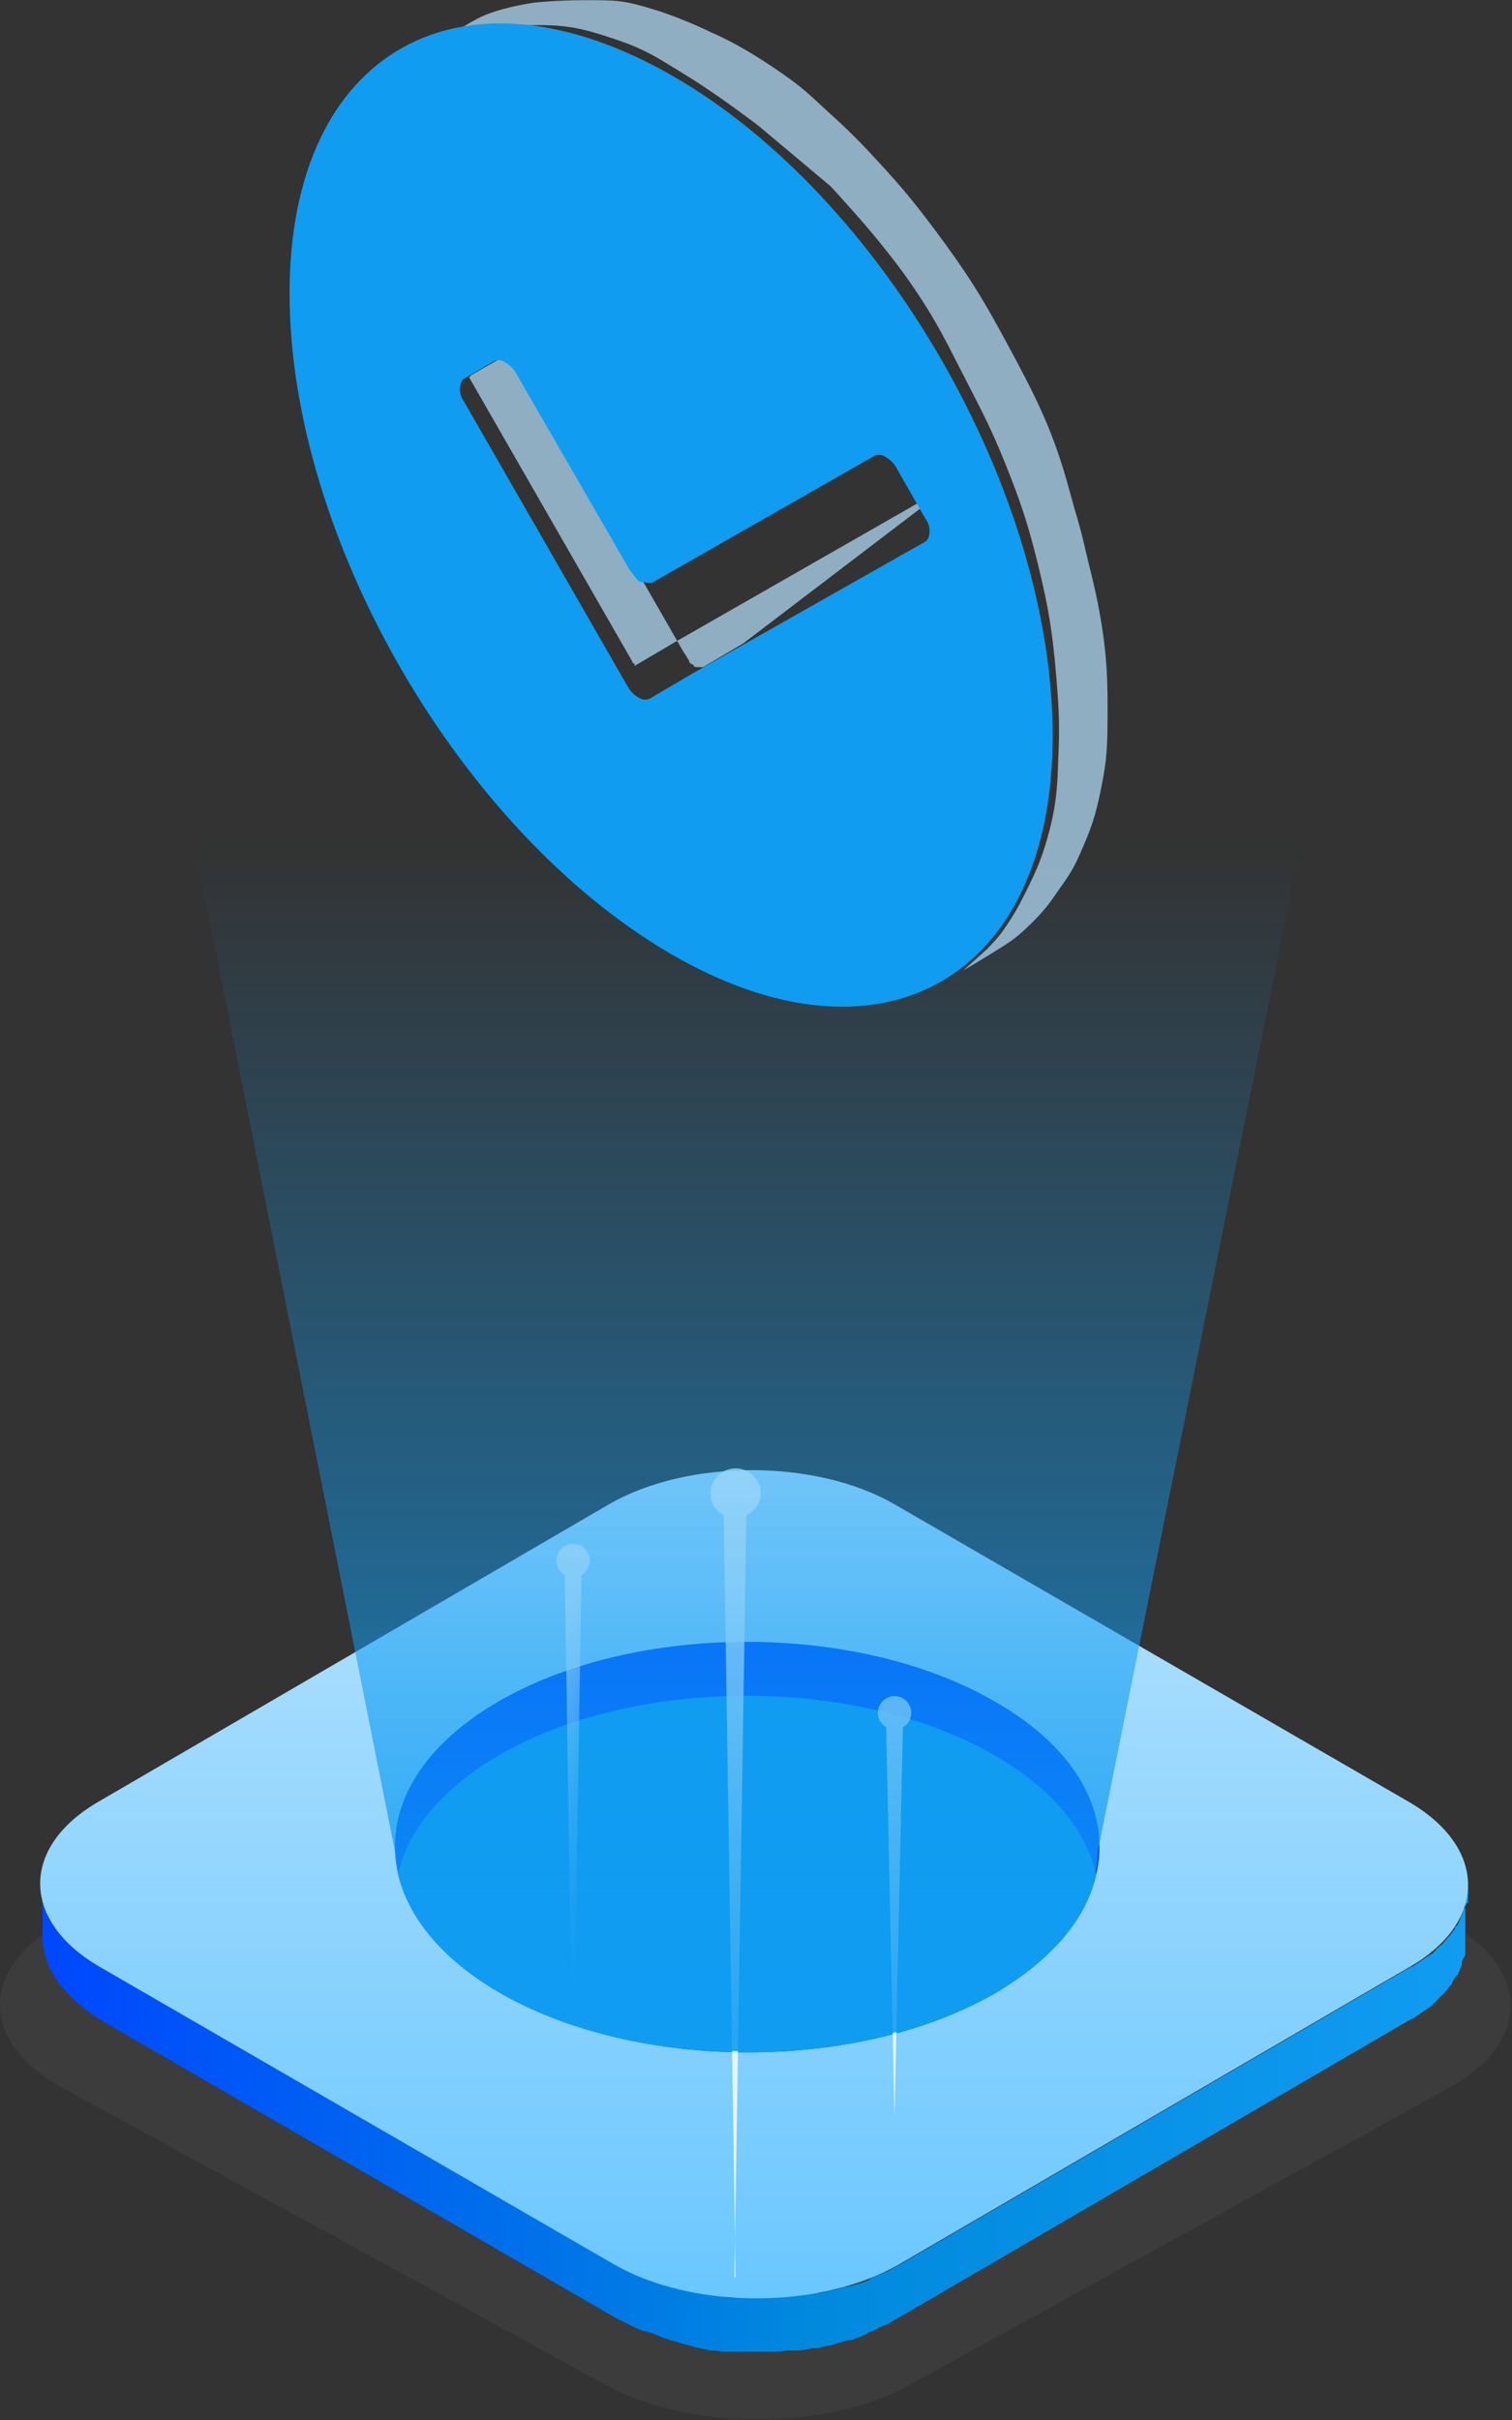 <svg width="325" height="520" viewBox="0 0 325 520" fill="none" xmlns="http://www.w3.org/2000/svg">
<rect x="0" y="0" width="325" height="520" fill="#333333" stroke="none"/>
<g opacity="0.2">
<path fill-rule="evenodd" clip-rule="evenodd" d="M311.194 413.125C329.172 422.912 329.172 438.879 311.45 448.666L195.359 512.538C177.38 522.325 148.357 522.325 130.378 512.538L13.516 448.666C-4.462 438.879 -4.462 422.912 13.259 413.125L129.351 349.253C147.33 339.466 176.353 339.466 194.331 349.253L311.194 413.125Z" fill="#606060"/>
</g>
<path fill-rule="evenodd" clip-rule="evenodd" d="M315.56 405.913V408.489C315.56 408.746 315.56 409.004 315.303 409.004C315.046 409.004 315.303 409.262 315.046 409.519C315.019 409.714 314.929 409.895 314.789 410.034C314.789 410.292 314.532 410.292 314.532 410.549C314.532 410.807 314.276 411.064 314.276 411.322C314.276 411.579 314.019 411.579 314.019 411.837C314.019 412.095 313.762 412.352 313.762 412.61C313.762 412.867 313.505 412.867 313.505 413.125C313.505 413.382 313.248 413.64 312.991 413.897C312.734 414.155 312.734 414.155 312.734 414.412C312.734 414.67 312.221 414.928 312.221 415.185L311.964 415.443C311.707 415.958 311.193 416.215 310.937 416.73L310.68 416.988C310.423 417.246 310.166 417.761 309.652 418.018L309.139 418.533C308.882 418.791 308.625 418.791 308.625 419.048C308.625 419.306 308.111 419.306 308.111 419.563C308.111 419.821 307.598 419.821 307.341 420.079C307.084 420.336 306.827 420.336 306.57 420.594C306.314 420.851 306.057 420.851 305.8 421.109C305.543 421.366 305.286 421.366 305.029 421.624C304.772 421.881 304.516 421.881 304.259 422.139C303.976 422.41 303.618 422.59 303.231 422.654L193.561 486.526C192.534 487.041 191.763 487.556 190.736 488.071C190.479 488.071 190.222 488.328 189.965 488.328C188.938 488.844 188.167 489.101 187.14 489.616C186.998 489.616 186.883 489.732 186.883 489.874C185.897 490.332 184.864 490.678 183.801 490.904C183.063 491.197 182.282 491.371 181.489 491.419C180.9 491.625 180.3 491.797 179.692 491.934C178.921 492.192 178.151 492.192 177.38 492.449C176.609 492.707 176.096 492.707 175.582 492.707H174.812C173.784 492.964 172.757 492.964 171.73 493.222H170.959C170.348 493.18 169.736 493.268 169.161 493.479C168.134 493.479 167.106 493.737 166.336 493.737H157.86C157.165 493.779 156.469 493.691 155.805 493.479C155.035 493.479 154.264 493.222 153.751 493.222C153.237 493.222 152.467 492.964 151.696 492.964C150.903 492.916 150.123 492.743 149.384 492.449C148.871 492.449 148.1 492.192 147.587 492.192C146.559 491.934 145.789 491.677 145.018 491.419C144.248 491.161 143.734 491.161 143.22 490.904C142.707 490.646 142.707 490.646 142.193 490.646C141.296 490.416 140.433 490.069 139.625 489.616C139.368 489.616 139.111 489.359 138.854 489.359C138.04 489.125 137.262 488.778 136.542 488.328C136.286 488.071 135.772 488.071 135.515 487.813L132.433 486.268L21.992 422.396C13.516 417.503 9.15 411.064 9.15 404.368V416.215C9.15 422.654 13.516 429.093 21.992 434.244L132.433 498.115L135.515 499.661C135.772 499.918 136.286 499.918 136.542 500.176C137.313 500.433 137.827 500.691 138.597 500.948H138.854C139.111 500.948 139.368 501.206 139.625 501.206C140.521 501.437 141.385 501.783 142.193 502.236C142.45 502.236 142.707 502.494 143.22 502.494C143.415 502.521 143.595 502.611 143.734 502.751C143.991 502.751 144.505 503.009 144.761 503.009L147.33 503.781C147.612 503.747 147.895 503.842 148.1 504.039C148.462 504 148.826 504.092 149.128 504.296C149.898 504.554 150.669 504.554 151.439 504.811C151.799 504.801 152.154 504.89 152.467 505.069H153.417C154.187 505.069 154.958 505.327 155.472 505.327H166.002C166.951 505.381 167.903 505.294 168.827 505.069H171.396C172.44 505.024 173.475 504.851 174.478 504.554H175.505C175.938 504.493 176.367 504.407 176.789 504.296C177.56 504.039 178.33 504.039 179.101 503.781C179.69 503.575 180.29 503.403 180.899 503.266C181.637 502.973 182.417 502.799 183.21 502.751C183.467 502.751 183.467 502.751 183.724 502.494C184.621 502.263 185.484 501.916 186.292 501.463C186.434 501.463 186.549 501.348 186.549 501.206C187.536 500.885 188.484 500.453 189.374 499.918C189.631 499.918 189.888 499.661 190.145 499.661C191.115 499.2 192.059 498.684 192.97 498.115L302.641 434.244C302.898 434.244 302.898 433.986 303.154 433.986C303.411 433.986 303.411 433.729 303.668 433.729C303.925 433.729 304.182 433.471 304.439 433.213C304.695 432.956 304.952 432.956 305.209 432.698C305.466 432.441 305.723 432.441 305.98 432.183C306.236 431.926 306.493 431.926 306.75 431.668C307.007 431.411 307.264 431.411 307.521 431.153C307.777 430.896 308.034 430.896 308.034 430.638C308.034 430.38 308.548 430.38 308.548 430.123L308.805 429.865L309.062 429.608L310.089 428.578L310.346 428.32C310.764 427.957 311.112 427.521 311.373 427.032L311.63 426.775C311.887 426.517 312.144 426.26 312.144 426.002C312.144 425.745 312.401 425.745 312.401 425.487C312.401 425.229 312.657 424.972 312.914 424.714C313.086 424.543 313.257 424.371 313.428 424.199C313.428 423.942 313.685 423.684 313.685 423.427C313.685 423.169 313.941 423.169 313.941 422.912C313.941 422.654 314.198 422.396 314.198 422.139V421.598C314.225 421.403 314.316 421.222 314.455 421.083C314.455 420.825 314.455 420.825 314.712 420.568C314.969 420.31 314.712 420.053 314.969 420.053V405.115C315.56 405.398 315.56 405.656 315.56 405.913Z" fill="url(#paint0_linear)"/>
<path fill-rule="evenodd" clip-rule="evenodd" d="M302.718 387.113C319.669 396.899 319.926 412.867 302.975 422.654L193.304 486.526C176.353 496.313 148.871 496.313 131.919 486.526L21.478 422.654C4.527 412.867 4.27 396.899 21.221 387.113L130.892 323.241C147.843 313.454 175.325 313.454 192.277 323.241L302.718 387.113Z" fill="url(#paint1_linear)"/>
<path fill-rule="evenodd" clip-rule="evenodd" d="M235.606 402.823C233.551 412.095 226.359 420.851 214.288 428.062C184.751 445.318 136.979 445.318 107.186 428.062C94.857 420.851 87.666 411.837 85.611 402.565C82.529 389.43 89.721 375.78 106.929 365.736C136.465 348.48 184.494 348.48 214.031 365.736C231.573 375.78 238.765 389.688 235.606 402.823Z" fill="url(#paint2_linear)"/>
<path fill-rule="evenodd" clip-rule="evenodd" d="M235.606 402.823C233.551 412.095 226.359 420.851 214.288 428.063C184.751 445.318 136.979 445.318 107.186 428.063C94.858 420.851 87.666 411.837 85.611 402.565C87.666 393.294 94.858 384.537 106.929 377.326C136.466 360.07 184.495 360.07 214.031 377.326C226.436 384.537 233.628 393.551 235.606 402.823Z" fill="url(#paint3_linear)"/>
<path fill-rule="evenodd" clip-rule="evenodd" d="M126.783 335.346C126.783 333.354 125.173 331.74 123.187 331.74C121.201 331.74 119.591 333.354 119.591 335.346C119.597 336.624 120.283 337.802 121.389 338.436L123.187 451.757L124.985 338.436C126.091 337.802 126.777 336.624 126.783 335.346Z" fill="url(#paint4_linear)"/>
<path fill-rule="evenodd" clip-rule="evenodd" d="M163.511 320.923C163.511 317.936 161.096 315.515 158.117 315.515C155.138 315.515 152.723 317.936 152.723 320.923C152.71 322.881 153.805 324.678 155.549 325.559L158.117 489.359H157.86L160.429 325.559C162.273 324.752 163.477 322.94 163.511 320.923Z" fill="url(#paint5_linear)"/>
<path fill-rule="evenodd" clip-rule="evenodd" d="M195.873 368.054C195.873 366.766 195.187 365.576 194.075 364.932C192.962 364.287 191.591 364.287 190.479 364.932C189.366 365.576 188.681 366.766 188.681 368.054C188.687 369.332 189.372 370.51 190.479 371.145L192.277 454.848L194.075 371.145C195.181 370.51 195.866 369.332 195.873 368.054Z" fill="url(#paint6_linear)"/>
<path fill-rule="evenodd" clip-rule="evenodd" d="M279.859 180.045H41.512L84.918 397.93C84.962 399.401 85.134 400.866 85.431 402.308C87.486 411.58 94.678 420.594 107.006 427.805C136.799 445.061 184.572 445.061 214.108 427.805C226.18 420.851 233.371 411.837 235.426 402.565C235.724 401.037 235.896 399.486 235.939 397.93L279.859 180.045Z" fill="url(#paint7_linear)"/>
<g opacity="0.7">
<path fill-rule="evenodd" clip-rule="evenodd" d="M159.742 138.269L151.109 143.353H150.093C149.585 143.353 149.078 143.353 149.078 142.845C148.537 142.797 148.109 142.369 148.062 141.828C147.554 141.32 147.554 140.811 147.046 140.303L112.006 79.302C111.617 78.895 111.431 78.335 111.498 77.776V76.506V75.489C111.498 74.981 112.006 74.981 112.006 74.472L101.341 80.572L100.833 81.081L135.874 142.082C135.874 142.217 135.927 142.346 136.023 142.442C136.118 142.537 136.247 142.59 136.382 142.59V143.099L145.015 138.015L194.783 109.548L205.447 103.448L159.742 138.269Z" fill="#B6E3FF"/>
<path d="M153.051 7.042C153.051 7.042 158.052 9.041 165.551 14.041C173.051 19.041 173.713 20.163 178.551 24.541C182.851 28.433 185.125 30.774 189.051 35.041C194.029 40.45 196.652 43.653 201.051 49.541C207.568 58.263 210.878 63.462 216.051 73.041C222.703 85.359 226.45 92.514 230.052 106.042C231.234 110.483 232.029 112.561 233.051 117.042C234.168 121.936 235.106 125.111 236.051 130.042C237.973 140.059 238.154 145.842 238.052 156.041C237.995 161.717 237.705 164.484 236.551 170.042C235.459 175.302 234.686 177.611 232.551 182.542C230.99 186.148 230.314 187.329 228.051 190.542C226.062 193.366 225.051 195.042 222.051 198.042C220.06 200.033 218.382 201.542 216.051 203.041C212.588 205.271 207.051 208.541 207.051 208.541L212.051 204.042C212.051 204.042 214.269 201.862 215.551 200.041C217.769 196.893 218.83 194.986 220.551 191.541C222.984 186.676 224.178 183.804 225.552 178.541C227.289 171.886 227.303 167.916 227.552 161.041C227.77 154.989 227.548 151.577 227.052 145.541C226.257 135.88 225.374 130.454 223.052 121.042C220.937 112.468 219.343 107.735 216.051 99.541C213.154 92.328 211.109 88.454 207.551 81.541C203.551 73.767 201.467 69.272 196.551 62.041C193.807 58.004 192.108 55.848 189.051 52.041C185.152 47.186 178.551 40.041 178.551 40.041L163.051 27.041C163.051 27.041 154.551 20.541 148.051 16.541C141.552 12.541 139.003 10.727 132.551 8.541C124.339 5.759 121.051 5.042 110.551 5.542C100.052 6.042 95.552 8.541 95.552 8.541C95.552 8.541 97.864 6.542 102.551 4.042C107.239 1.542 115.051 0.542 115.051 0.542C115.051 0.542 119.551 0.042 126.051 0.042C132.552 0.042 134.051 0.042 140.551 2.042C147.052 4.042 153.051 7.042 153.051 7.042Z" fill="#B6E3FF"/>
</g>
<path fill-rule="evenodd" clip-rule="evenodd" d="M226.27 158.093C226.27 105.733 189.705 42.19 144.508 16.265C99.311 -9.661 62.239 10.673 62.239 63.032C62.239 115.392 98.803 178.427 144 204.861C189.198 231.294 226.27 210.452 226.27 158.093ZM198.846 111.326C200.369 113.359 199.862 115.901 198.846 116.409L148.57 144.876L139.937 149.96C139.169 150.474 138.166 150.474 137.398 149.96C136.318 149.385 135.433 148.499 134.859 147.418L99.818 86.417C98.295 84.383 98.802 81.842 99.818 81.333L105.912 77.775C106.681 77.261 107.683 77.261 108.451 77.775C109.532 78.35 110.416 79.235 110.99 80.317L135.367 122.509C135.726 122.869 136.022 123.293 136.3 123.691C136.806 124.415 137.25 125.051 137.906 125.051C138.266 125.051 138.625 125.115 138.963 125.174C139.577 125.283 140.117 125.379 140.445 125.051L187.674 98.109C188.442 97.595 189.444 97.595 190.213 98.109C191.293 98.684 192.177 99.569 192.752 100.65L198.846 111.326Z" fill="#109CF1"/>
<defs>
<linearGradient id="paint0_linear" x1="8.611" y1="505.436" x2="315.637" y2="505.436" gradientUnits="userSpaceOnUse">
<stop stop-color="#0047FF"/>
<stop offset="0.54" stop-color="#0089DD"/>
<stop offset="1" stop-color="#109CF1"/>
</linearGradient>
<linearGradient id="paint1_linear" x1="481.104" y1="551.119" x2="481.104" y2="181.178" gradientUnits="userSpaceOnUse">
<stop stop-color="#4ABBFF"/>
<stop offset="0.19" stop-color="#70C9FF"/>
<stop offset="0.41" stop-color="#94D6FE"/>
<stop offset="0.65" stop-color="#B6E3FF"/>
<stop offset="1" stop-color="white"/>
</linearGradient>
<linearGradient id="paint2_linear" x1="243.288" y1="-1145.55" x2="243.288" y2="-1241.8" gradientUnits="userSpaceOnUse">
<stop stop-color="#0047FF"/>
<stop offset="0.54" stop-color="#018EE3"/>
<stop offset="1" stop-color="#109CF1"/>
</linearGradient>
<linearGradient id="paint3_linear" x1="22.993" y1="-1302.65" x2="22.993" y2="-1161.98" gradientUnits="userSpaceOnUse">
<stop stop-color="#0047FF"/>
<stop offset="0.54" stop-color="#0085D5"/>
<stop offset="1" stop-color="#109CF1"/>
</linearGradient>
<linearGradient id="paint4_linear" x1="126.836" y1="412.512" x2="108.544" y2="408.22" gradientUnits="userSpaceOnUse">
<stop stop-color="white" stop-opacity="0.01"/>
<stop offset="1" stop-color="white" stop-opacity="0.8"/>
</linearGradient>
<linearGradient id="paint5_linear" x1="156.58" y1="-1251.54" x2="128.396" y2="-1244.39" gradientUnits="userSpaceOnUse">
<stop stop-color="white" stop-opacity="0.01"/>
<stop offset="1" stop-color="white" stop-opacity="0.8"/>
</linearGradient>
<linearGradient id="paint6_linear" x1="190.963" y1="-1229.39" x2="169.771" y2="-1220.71" gradientUnits="userSpaceOnUse">
<stop stop-color="white" stop-opacity="0.01"/>
<stop offset="1" stop-color="white" stop-opacity="0.8"/>
</linearGradient>
<linearGradient id="paint7_linear" x1="30.322" y1="185.505" x2="30.322" y2="470.687" gradientUnits="userSpaceOnUse">
<stop stop-color="#109CF1" stop-opacity="0.01"/>
<stop offset="0.55" stop-color="#109CF1" stop-opacity="0.5"/>
<stop offset="0.99" stop-color="#109CF1"/>
</linearGradient>
</defs>
</svg>
